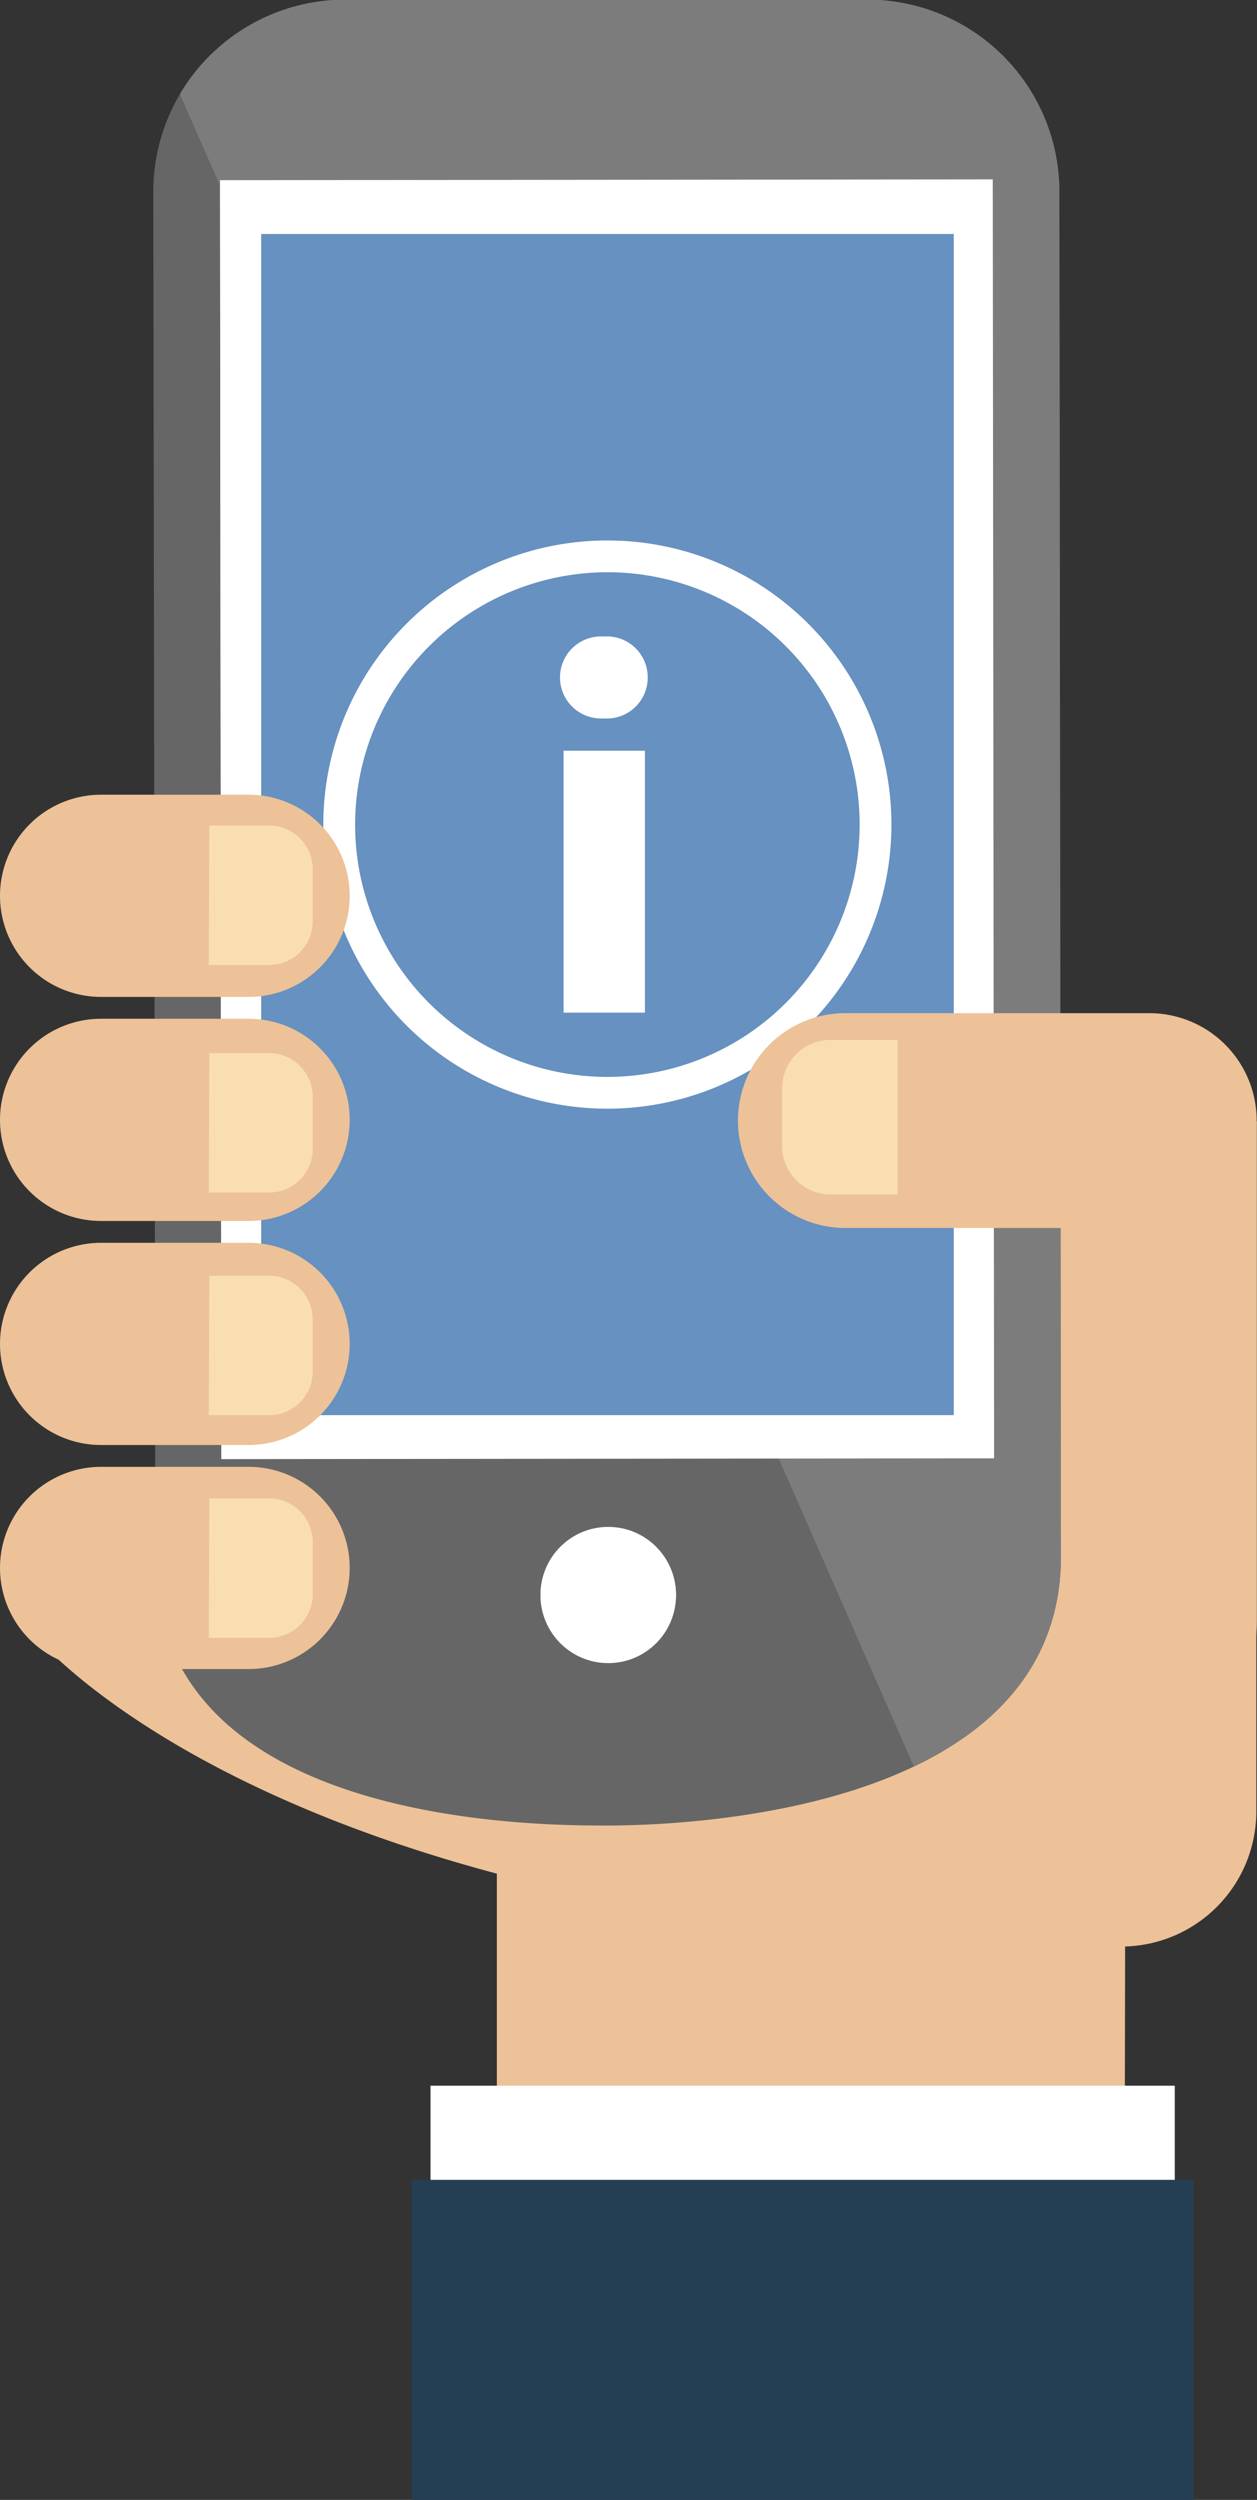 <svg id="icons" xmlns="http://www.w3.org/2000/svg" xmlns:xlink="http://www.w3.org/1999/xlink" viewBox="0 0 72 143.16"><rect x="0" y="0" width="72" height="143.16" fill="#333333" stroke="none"/><defs><style>.cls-1{fill:none;}.cls-2{fill:#edc298;}.cls-3{fill:#fff;}.cls-4{fill:#243e54;}.cls-5{fill:#666;}.cls-6{clip-path:url(#clip-path);}.cls-7{fill:#7c7c7c;}.cls-8{fill:#6691c0;}.cls-9{fill:#f9deb2;}</style><clipPath id="clip-path" transform="translate(-160.58 -261.6)"><path id="_Clipping_Path_" data-name="&lt;Clipping Path&gt;" class="cls-1" d="M217.33,372.79,168,260.42l50.44-.06c2.75,0,4.13,1.74,4.14,4.86l.12,104.16a3.16,3.16,0,0,1-3,3.4h-2.39"/></clipPath></defs><g id="_Group_" data-name="&lt;Group&gt;"><g id="_Group_2" data-name="&lt;Group&gt;"><path id="_Path_" data-name="&lt;Path&gt;" class="cls-2" d="M170.78,343.36c0,4.2-8.33,5.16-8.33,11.76,0,0,14.27,17.95,62.48,17.95a7.74,7.74,0,0,0,7.61-7.61V335.73a7.61,7.61,0,0,0-7.61-7.61H188.17a7.61,7.61,0,0,0-7.61,7.61Z" transform="translate(-160.58 -261.6)"/><path id="_Path_2" data-name="&lt;Path&gt;" class="cls-2" d="M220.29,328.57l12.28-2.75v28.6a9.31,9.31,0,0,1-9.31,9.31H206a28.45,28.45,0,0,1,14.33-35.16Z" transform="translate(-160.58 -261.6)"/><path id="_Path_3" data-name="&lt;Path&gt;" class="cls-2" d="M225,387.58c-7.41,1.2-12.33,4.6-20.08,4.61-4.45,0-11.53-.31-15.88-.71V365.4h36Z" transform="translate(-160.58 -261.6)"/></g><rect id="_Path_4" data-name="&lt;Path&gt;" class="cls-3" x="24.66" y="119.44" width="42.63" height="6.71"/><rect id="_Path_5" data-name="&lt;Path&gt;" class="cls-4" x="23.59" y="124.83" width="44.77" height="18.33"/></g><g id="_Group_3" data-name="&lt;Group&gt;"><path id="_Path_6" data-name="&lt;Path&gt;" class="cls-5" d="M169.48,351c0,15.17,22,15.14,25.87,15.14s25.77-.54,26-15.2l-.09-78.36a11,11,0,0,0-11-11l-29.9,0a11,11,0,0,0-11,11Z" transform="translate(-160.58 -261.6)"/><rect id="_Path_7" data-name="&lt;Path&gt;" class="cls-3" x="173.24" y="271.84" width="44.26" height="73.24" transform="translate(-160.92 -261.38) rotate(-0.06)"/><circle id="_Path_8" data-name="&lt;Path&gt;" class="cls-3" cx="34.84" cy="91.32" r="3.88"/></g><g id="_Group_4" data-name="&lt;Group&gt;"><g id="_Clip_Group_" data-name="&lt;Clip Group&gt;"><g class="cls-6"><path id="_Path_9" data-name="&lt;Path&gt;" class="cls-7" d="M169.48,351c0,15.17,22,15.14,25.87,15.14s25.77-.54,26-15.2l-.09-78.36a11,11,0,0,0-11-11l-29.9,0a11,11,0,0,0-11,11Z" transform="translate(-160.58 -261.6)"/></g></g><rect id="_Path_10" data-name="&lt;Path&gt;" class="cls-3" x="173.24" y="271.88" width="44.26" height="73.24" transform="translate(-160.92 -261.38) rotate(-0.06)"/><circle id="_Path_11" data-name="&lt;Path&gt;" class="cls-3" cx="34.84" cy="91.36" r="3.88"/></g><path class="cls-8" d="M215.21,275H175.54v67.64h39.67Z" transform="translate(-160.58 -261.6)"/><path class="cls-3" d="M195.37,294.37a14.45,14.45,0,1,1-14.45,14.45,14.47,14.47,0,0,1,14.45-14.45m0-1.82a16.27,16.27,0,1,0,16.27,16.27,16.27,16.27,0,0,0-16.27-16.27Zm2.31,7.86a2.34,2.34,0,0,1-2.52,2.33,2.35,2.35,0,1,1,0-4.69A2.34,2.34,0,0,1,197.68,300.41Zm-4.82,19.18v-15h4.66v15Z" transform="translate(-160.58 -261.6)"/><g id="_Group_5" data-name="&lt;Group&gt;"><path id="_Path_12" data-name="&lt;Path&gt;" class="cls-2" d="M174.82,344.35a5.79,5.79,0,0,0,5.79-5.79h0a5.79,5.79,0,0,0-5.79-5.79h-8.45a5.79,5.79,0,0,0-5.79,5.79h0a5.79,5.79,0,0,0,5.79,5.79Z" transform="translate(-160.58 -261.6)"/><path id="_Path_13" data-name="&lt;Path&gt;" class="cls-2" d="M174.82,331.52a5.79,5.79,0,0,0,5.79-5.79h0a5.79,5.79,0,0,0-5.79-5.79h-8.45a5.79,5.79,0,0,0-5.79,5.79h0a5.79,5.79,0,0,0,5.79,5.79Z" transform="translate(-160.58 -261.6)"/><path id="_Path_14" data-name="&lt;Path&gt;" class="cls-9" d="M172.57,321.91H176a2.49,2.49,0,0,1,2.49,2.49v3a2.49,2.49,0,0,1-2.49,2.49h-3.46Z" transform="translate(-160.58 -261.6)"/><path id="_Path_15" data-name="&lt;Path&gt;" class="cls-9" d="M172.57,334.66H176a2.49,2.49,0,0,1,2.49,2.49v3a2.49,2.49,0,0,1-2.49,2.49h-3.46Z" transform="translate(-160.58 -261.6)"/><path id="_Path_16" data-name="&lt;Path&gt;" class="cls-2" d="M174.82,318.69a5.79,5.79,0,0,0,5.79-5.79h0a5.79,5.79,0,0,0-5.79-5.79h-8.45a5.79,5.79,0,0,0-5.79,5.79h0a5.79,5.79,0,0,0,5.79,5.79Z" transform="translate(-160.58 -261.6)"/><path id="_Path_17" data-name="&lt;Path&gt;" class="cls-9" d="M172.57,308.88H176a2.49,2.49,0,0,1,2.49,2.49v3a2.49,2.49,0,0,1-2.49,2.49h-3.46Z" transform="translate(-160.58 -261.6)"/><g id="_Group_6" data-name="&lt;Group&gt;"><path id="_Path_18" data-name="&lt;Path&gt;" class="cls-2" d="M174.82,357.18a5.79,5.79,0,0,0,5.79-5.79h0a5.79,5.79,0,0,0-5.79-5.79h-8.45a5.79,5.79,0,0,0-5.79,5.79h0a5.79,5.79,0,0,0,5.79,5.79Z" transform="translate(-160.58 -261.6)"/><path id="_Path_19" data-name="&lt;Path&gt;" class="cls-9" d="M172.57,347.41H176a2.49,2.49,0,0,1,2.49,2.49v3a2.49,2.49,0,0,1-2.49,2.49h-3.46Z" transform="translate(-160.58 -261.6)"/></g></g><g id="_Group_7" data-name="&lt;Group&gt;"><path id="_Path_20" data-name="&lt;Path&gt;" class="cls-2" d="M226.41,331.92a6.15,6.15,0,0,0,6.15-6.15h0a6.15,6.15,0,0,0-6.15-6.15H209a6.15,6.15,0,0,0-6.15,6.15h0a6.15,6.15,0,0,0,6.15,6.15Z" transform="translate(-160.58 -261.6)"/><path id="_Path_21" data-name="&lt;Path&gt;" class="cls-9" d="M212,330h-3.85a2.77,2.77,0,0,1-2.77-2.77v-3.32a2.77,2.77,0,0,1,2.77-2.76H212Z" transform="translate(-160.58 -261.6)"/></g></svg>